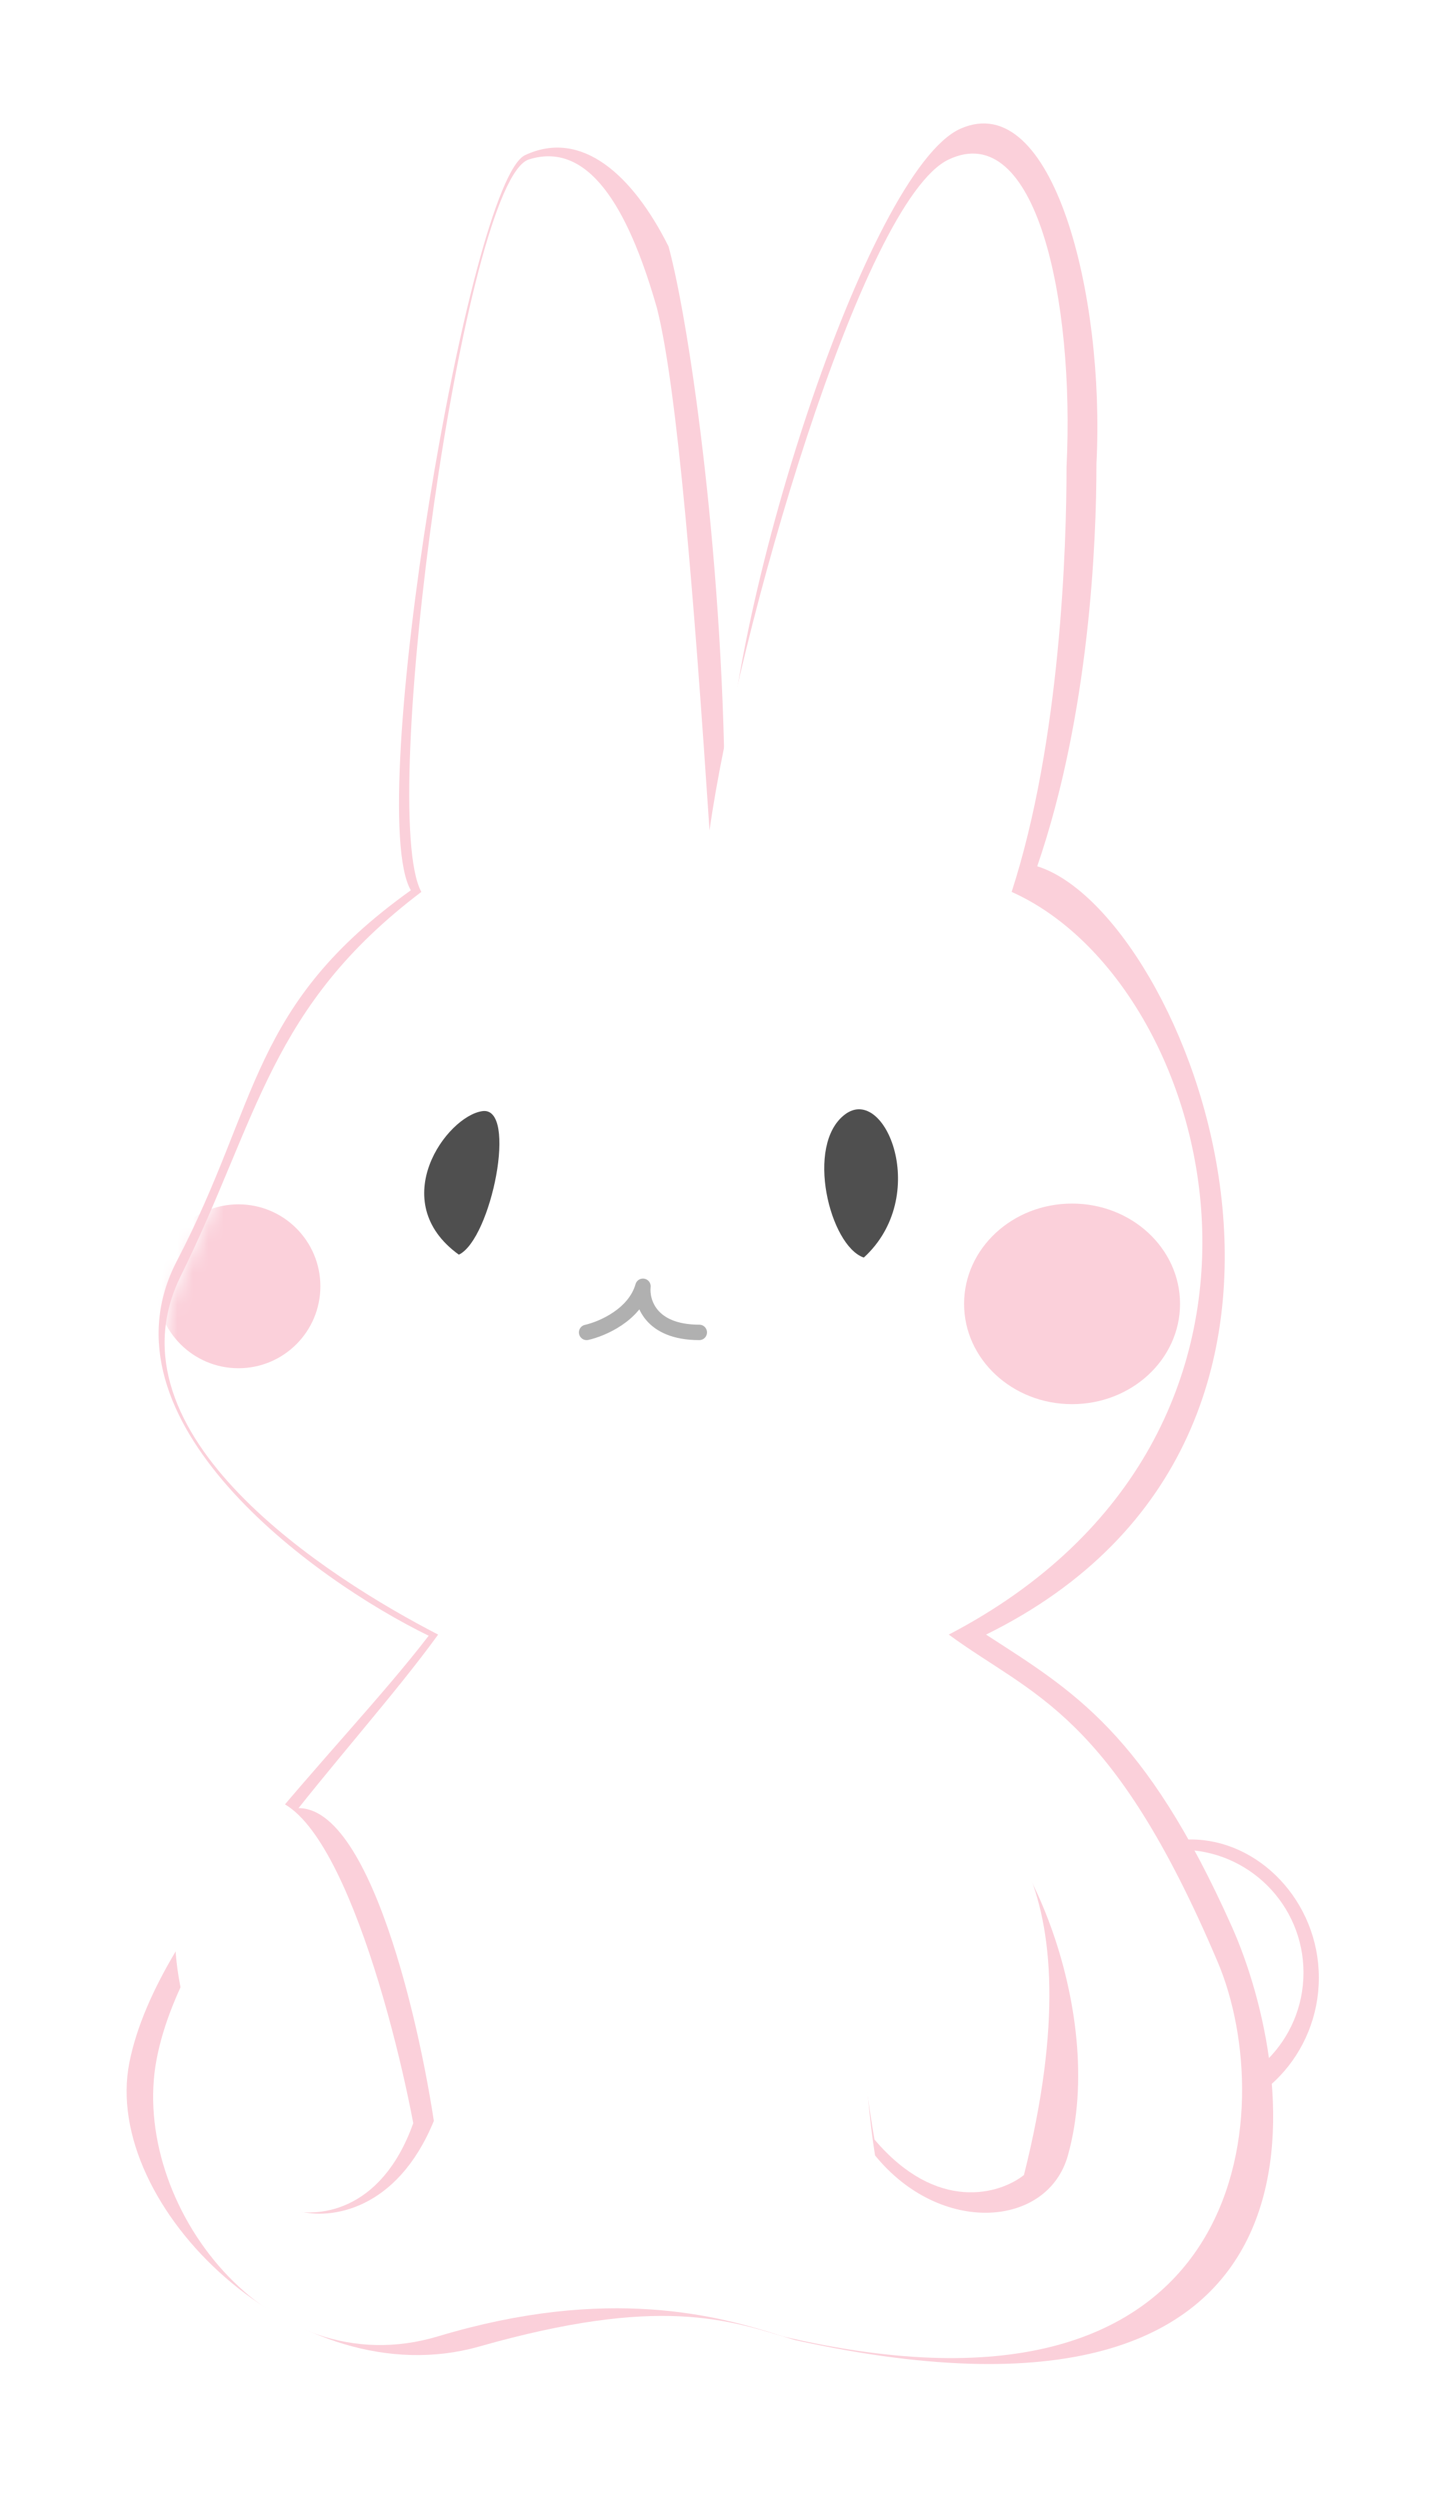 <svg width="94" height="162" viewBox="0 0 94 162" fill="none" xmlns="http://www.w3.org/2000/svg">
<g filter="url(#filter0_d_5441_67588)">
<g filter="url(#filter1_f_5441_67588)">
<path d="M85.498 126.174C85.498 131.124 81.599 135.136 77.2 135.136C72.8 135.136 69.233 131.124 69.233 126.174C69.233 121.224 72.8 117.211 77.2 117.211C81.599 117.211 85.498 121.224 85.498 126.174Z" fill="#FBD0DA"/>
</g>
<circle cx="76.535" cy="125.842" r="7.967" fill="white"/>
<g filter="url(#filter2_f_5441_67588)">
<path d="M34.042 8.053C30.385 9.764 23.577 50.477 26.634 55.697C16.193 63.16 16.864 69.373 11.475 79.702C6.086 90.03 20.265 100.343 27.79 104.007C21.864 111.737 10.25 122.332 8.389 131.661C6.528 140.99 19.322 153.406 31.06 150.074C42.798 146.742 47.171 148.32 51.521 149.652C88.154 157.708 84.08 132.298 79.855 122.854C74.212 110.241 69.565 107.585 63.922 103.934C90.448 90.873 76.868 57.13 67.241 54.142C70.628 44.28 71.08 33.152 71.08 28.044C71.644 17.116 68.259 3.677 62.262 6.342C56.266 9.008 46.993 37.664 46.993 50.823C46.993 35.009 44.752 19.197 43.342 13.977C41.018 9.33 37.699 6.342 34.042 8.053Z" fill="#FBD0DA"/>
</g>
<path d="M34.287 8.334C30.075 9.668 24.439 50.601 27.316 55.802C17.491 63.237 16.786 70.407 11.715 80.698C6.644 90.988 21.323 100.282 28.404 103.934C22.827 111.635 11.899 122.191 10.147 131.485C8.395 140.779 17.358 152.729 28.404 149.41C39.45 146.09 46.642 148.082 50.736 149.41C81.275 156.58 82.934 134.583 78.951 125.178C72.062 108.913 66.928 107.917 61.507 103.934C86.469 90.921 78.951 61.777 65.582 55.802C68.768 45.976 69.141 33.34 69.141 28.251C69.672 17.363 67.15 5.678 61.507 8.334C55.864 10.989 47.767 39.205 45.997 51.819C45.001 36.881 43.913 23.161 42.586 17.96C40.992 12.384 38.5 7 34.287 8.334Z" fill="white"/>
<mask id="mask0_5441_67588" style="mask-type:alpha" maskUnits="userSpaceOnUse" x="9" y="7" width="72" height="144">
<path d="M34.287 8.334C29.88 7.338 24.439 50.601 27.316 55.802C17.491 63.237 16.786 70.407 11.715 80.698C6.644 90.988 21.323 100.282 28.404 103.934C22.827 111.635 11.899 122.191 10.147 131.485C8.395 140.779 17.358 152.729 28.404 149.41C39.45 146.09 46.642 148.082 50.736 149.41C81.275 156.58 82.934 134.583 78.951 125.178C72.062 108.913 66.928 107.917 61.507 103.934C86.469 90.921 78.951 61.777 65.582 55.802C68.768 45.976 69.141 33.34 69.141 28.251C69.672 17.363 67.15 5.678 61.507 8.334C55.864 10.989 47.767 39.205 45.997 51.819C45.001 36.881 43.913 23.161 42.586 17.96C40.992 12.384 38.694 9.33 34.287 8.334Z" fill="#FEF2F4"/>
</mask>
<g mask="url(#mask0_5441_67588)">
<g filter="url(#filter3_f_5441_67588)">
<path fill-rule="evenodd" clip-rule="evenodd" d="M69.499 89C73.365 89 76.499 86.09 76.499 82.5C76.499 78.91 73.365 76 69.499 76C65.633 76 62.499 78.91 62.499 82.5C62.499 86.09 65.633 89 69.499 89ZM15.458 86.672C18.391 86.672 20.769 84.295 20.769 81.362C20.769 78.428 18.391 76.05 15.458 76.05C12.525 76.05 10.147 78.428 10.147 81.362C10.147 84.295 12.525 86.672 15.458 86.672Z" fill="#FBD0DA"/>
</g>
</g>
<path d="M38.03 84.349C39.026 84.127 41.15 83.22 41.681 81.361C41.571 82.357 42.146 84.349 45.333 84.349" stroke="#B0B0B0" stroke-linecap="round" stroke-linejoin="round"/>
<path d="M31.271 70.009C28.948 70.341 24.966 75.86 29.746 79.312C31.849 78.316 33.595 69.677 31.271 70.009Z" fill="#4F4F4F"/>
<path d="M54.778 70.223C57.394 68.25 60.352 75.523 55.999 79.5C53.797 78.752 52.163 72.195 54.778 70.223Z" fill="#4F4F4F"/>
<g filter="url(#filter4_f_5441_67588)">
<path d="M61.81 114.259C55.555 112.774 55.295 128.592 56.726 137.685C60.949 142.889 67.919 142.389 69.231 137.685C71.887 128.163 66.008 115.256 61.81 114.259Z" fill="#FBD0DA"/>
</g>
<path d="M59.799 113.513C53.857 112.102 55.251 128.355 56.691 136.657C60.742 141.44 64.838 140.184 66.38 138.958C71.302 119.383 64.044 113.839 59.799 113.513Z" fill="white"/>
<g filter="url(#filter5_f_5441_67588)">
<path d="M17.771 115.719C23.102 112.126 26.895 127.377 28.125 135.452C25.703 141.358 21.322 141.819 19.434 141.311C8.449 125.515 13.748 117.668 17.771 115.719Z" fill="#FBD0DA"/>
</g>
<path d="M15.728 115.029C20.793 111.615 25.213 127.317 26.791 135.595C24.686 141.498 20.409 141.765 18.534 141.161C7.032 124.575 11.871 116.829 15.728 115.029Z" fill="white"/>
</g>
<defs>
<filter id="filter0_d_5441_67588" x="0.208" y="0" width="93.29" height="161.207" filterUnits="userSpaceOnUse" color-interpolation-filters="sRGB">
<feFlood flood-opacity="0" result="BackgroundImageFix"/>
<feColorMatrix in="SourceAlpha" type="matrix" values="0 0 0 0 0 0 0 0 0 0 0 0 0 0 0 0 0 0 127 0" result="hardAlpha"/>
<feOffset dy="2"/>
<feGaussianBlur stdDeviation="4"/>
<feComposite in2="hardAlpha" operator="out"/>
<feColorMatrix type="matrix" values="0 0 0 0 0 0 0 0 0 0 0 0 0 0 0 0 0 0 0.12 0"/>
<feBlend mode="normal" in2="BackgroundImageFix" result="effect1_dropShadow_5441_67588"/>
<feBlend mode="normal" in="SourceGraphic" in2="effect1_dropShadow_5441_67588" result="shape"/>
</filter>
<filter id="filter1_f_5441_67588" x="65.233" y="113.211" width="24.265" height="25.925" filterUnits="userSpaceOnUse" color-interpolation-filters="sRGB">
<feFlood flood-opacity="0" result="BackgroundImageFix"/>
<feBlend mode="normal" in="SourceGraphic" in2="BackgroundImageFix" result="shape"/>
<feGaussianBlur stdDeviation="2" result="effect1_foregroundBlur_5441_67588"/>
</filter>
<filter id="filter2_f_5441_67588" x="4.208" y="2" width="82.328" height="153.207" filterUnits="userSpaceOnUse" color-interpolation-filters="sRGB">
<feFlood flood-opacity="0" result="BackgroundImageFix"/>
<feBlend mode="normal" in="SourceGraphic" in2="BackgroundImageFix" result="shape"/>
<feGaussianBlur stdDeviation="2" result="effect1_foregroundBlur_5441_67588"/>
</filter>
<filter id="filter3_f_5441_67588" x="0.147" y="66" width="86.353" height="33" filterUnits="userSpaceOnUse" color-interpolation-filters="sRGB">
<feFlood flood-opacity="0" result="BackgroundImageFix"/>
<feBlend mode="normal" in="SourceGraphic" in2="BackgroundImageFix" result="shape"/>
<feGaussianBlur stdDeviation="5" result="effect1_foregroundBlur_5441_67588"/>
</filter>
<filter id="filter4_f_5441_67588" x="52.011" y="110.161" width="21.886" height="35.242" filterUnits="userSpaceOnUse" color-interpolation-filters="sRGB">
<feFlood flood-opacity="0" result="BackgroundImageFix"/>
<feBlend mode="normal" in="SourceGraphic" in2="BackgroundImageFix" result="shape"/>
<feGaussianBlur stdDeviation="2" result="effect1_foregroundBlur_5441_67588"/>
</filter>
<filter id="filter5_f_5441_67588" x="8.896" y="111.18" width="23.23" height="34.285" filterUnits="userSpaceOnUse" color-interpolation-filters="sRGB">
<feFlood flood-opacity="0" result="BackgroundImageFix"/>
<feBlend mode="normal" in="SourceGraphic" in2="BackgroundImageFix" result="shape"/>
<feGaussianBlur stdDeviation="2" result="effect1_foregroundBlur_5441_67588"/>
</filter>
</defs>
</svg>
